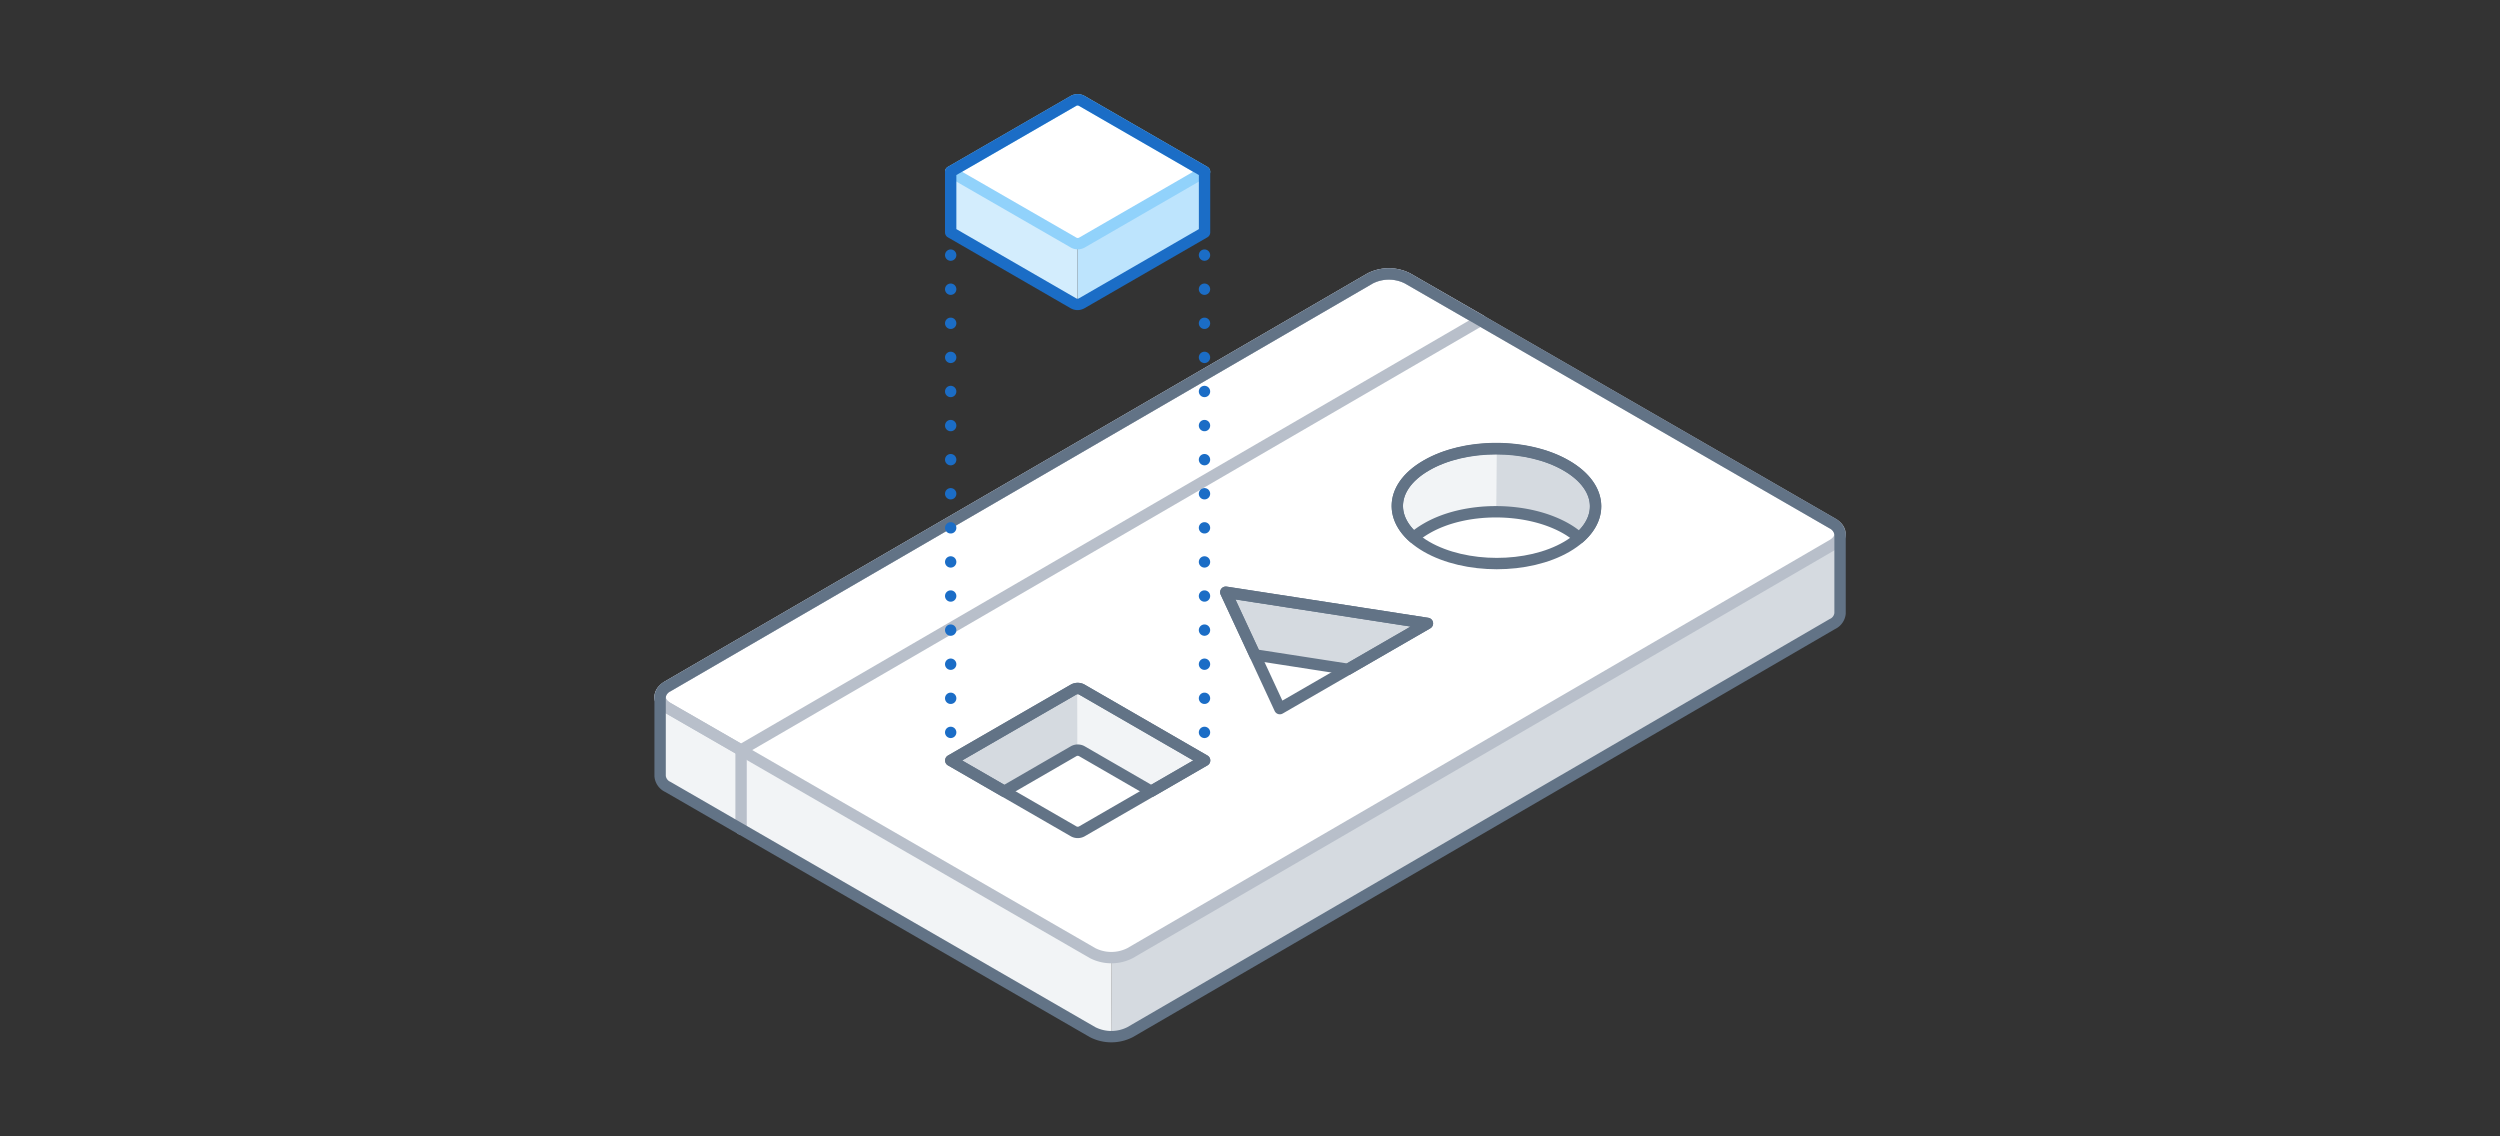<svg xmlns="http://www.w3.org/2000/svg" viewBox="0 0 440 200"><rect x="0" y="0" width="440" height="200" fill="#333333" stroke="none"/><defs><style>.cls-1{fill:#d5dae0;}.cls-2{fill:#f2f4f6;}.cls-3,.cls-6{fill:#fff;}.cls-3,.cls-4{stroke:#b8bfca;}.cls-10,.cls-11,.cls-3,.cls-4,.cls-5,.cls-9{stroke-linecap:round;stroke-linejoin:round;stroke-width:2px;}.cls-10,.cls-11,.cls-12,.cls-4,.cls-5,.cls-9{fill:none;}.cls-5{stroke:#627386;}.cls-7{fill:#bde4fd;}.cls-8{fill:#d3edfd;}.cls-9{stroke:#91d2fb;}.cls-10,.cls-11{stroke:#1b6dc6;}.cls-11{stroke-dasharray:0 6;}</style></defs><title>app_integrate(1x1)</title><g id="Layer_2" data-name="Layer 2"><g id="Illustrations"><path class="cls-1" d="M195.57,182.44a6.68,6.68,0,0,0,3.29-.8l123.61-71.83a2.3,2.3,0,0,0,1.35-1.89l0-13.9a2.32,2.32,0,0,1-1.35,1.9L198.89,167.75a6.66,6.66,0,0,1-3.23.79"/><path class="cls-2" d="M195.66,168.54a6.73,6.73,0,0,1-3.36-.78L117.55,124.6a2.32,2.32,0,0,1-1.37-1.92l0,13.9a2.32,2.32,0,0,0,1.37,1.91l74.75,43.16a6.71,6.71,0,0,0,3.3.79"/><path class="cls-3" d="M322.48,92.11c1.82,1,1.83,2.75,0,3.81L198.89,167.75a7.26,7.26,0,0,1-6.59,0L117.55,124.6c-1.83-1-1.83-2.76,0-3.82L241.15,49a7.27,7.27,0,0,1,6.58,0Z"/><line class="cls-4" x1="130.43" y1="132.03" x2="130.43" y2="145.92"/><path class="cls-4" d="M260.59,56.38,247.73,49a7.27,7.27,0,0,0-6.58,0L117.54,120.78c-1.82,1.06-1.82,2.77,0,3.82L130.42,132,260.59,56.38Z"/><path class="cls-5" d="M322.48,92.11,247.73,49a7.27,7.27,0,0,0-6.58,0L117.54,120.78a2.32,2.32,0,0,0-1.36,1.91h0l0,13.9a2.32,2.32,0,0,0,1.37,1.91l74.75,43.16a7.26,7.26,0,0,0,6.59,0l123.61-71.83a2.3,2.3,0,0,0,1.35-1.89l0-13.9A2.49,2.49,0,0,0,322.48,92.11Z"/><path class="cls-6" d="M275.67,81.94c6.83,3.94,6.87,10.34.08,14.29s-17.84,3.94-24.67,0S244.2,85.88,251,81.94,268.83,78,275.67,81.94Z"/><path class="cls-6" d="M212,133.84l-21.65-12.5a1.5,1.5,0,0,0-1.37,0l-21.65,12.5L189,146.34a1.5,1.5,0,0,0,1.37,0Z"/><polygon class="cls-6" points="238.24 117.18 225.25 124.68 220.5 114.44 215.74 104.19 233.49 106.94 251.23 109.68 238.24 117.18"/><path class="cls-1" d="M263.31,90.09a25.3,25.3,0,0,1,12.36,3,14.69,14.69,0,0,1,2.27,1.62c4.49-3.93,3.72-9.27-2.27-12.73a25.09,25.09,0,0,0-12.3-3"/><path class="cls-2" d="M263.37,79a25,25,0,0,0-12.38,3c-5.92,3.44-6.64,8.75-2.19,12.67A14.63,14.63,0,0,1,251,93.05a25.12,25.12,0,0,1,12.32-3"/><path class="cls-1" d="M189.65,121.18a1.39,1.39,0,0,0-.68.16l-21.65,12.5,9.4,5.43L189,132.19a1.39,1.39,0,0,1,.68-.16"/><path class="cls-2" d="M189.65,132a1.41,1.41,0,0,1,.69.16l12.25,7.08,9.4-5.43-21.65-12.5a1.41,1.41,0,0,0-.69-.16"/><polygon class="cls-1" points="220.86 115.26 233.49 117.22 237.24 117.8 238.24 117.22 251.23 109.72 233.49 106.97 215.74 104.23 220.5 114.47 220.86 115.26"/><path class="cls-5" d="M248.8,94.61A14.63,14.63,0,0,1,251,93.05c6.8-4,17.84-3.94,24.68,0a14.69,14.69,0,0,1,2.27,1.62c4.49-3.93,3.72-9.27-2.27-12.73-6.84-4-17.88-4-24.68,0C245.07,85.38,244.35,90.69,248.8,94.61Z"/><path class="cls-5" d="M189,132.19a1.5,1.5,0,0,1,1.37,0l12.25,7.08,9.4-5.43-21.65-12.5a1.5,1.5,0,0,0-1.37,0l-21.65,12.5,9.4,5.43Z"/><polygon class="cls-5" points="220.86 115.26 233.49 117.22 237.24 117.8 238.24 117.22 251.23 109.72 233.49 106.97 215.74 104.23 220.5 114.47 220.86 115.26"/><path class="cls-5" d="M275.67,81.94c6.83,3.94,6.87,10.34.08,14.29s-17.84,3.94-24.67,0S244.2,85.88,251,81.94,268.83,78,275.67,81.94Z"/><polygon class="cls-5" points="238.24 117.22 225.25 124.72 220.5 114.47 215.74 104.23 233.49 106.97 251.23 109.72 238.24 117.22"/><path class="cls-5" d="M212,133.84l-21.65-12.5a1.5,1.5,0,0,0-1.37,0l-21.65,12.5L189,146.34a1.5,1.5,0,0,0,1.37,0Z"/><path class="cls-7" d="M189.65,53.57a1.42,1.42,0,0,0,.73-.19L212,40.9V30.23L190.37,42.71a1.41,1.41,0,0,1-.72.19"/><path class="cls-8" d="M189.65,42.9a1.41,1.41,0,0,1-.72-.19L167.32,30.23V40.9l21.6,12.48a1.47,1.47,0,0,0,.73.19"/><path class="cls-6" d="M212,30.23l-21.65-12.5a1.5,1.5,0,0,0-1.37,0l-21.65,12.5L189,42.72a1.5,1.5,0,0,0,1.37,0Z"/><path class="cls-9" d="M167.32,30.23,189,42.72a1.5,1.5,0,0,0,1.37,0L212,30.23l-21.65-12.5a1.5,1.5,0,0,0-1.37,0l-21.65,12.5"/><path class="cls-10" d="M190.34,17.73a1.5,1.5,0,0,0-1.37,0l-21.65,12.5h0V40.9l21.6,12.48a1.46,1.46,0,0,0,1.46,0L212,40.9V30.23h0Z"/><line class="cls-11" x1="211.99" y1="44.9" x2="211.99" y2="134.84"/><line class="cls-11" x1="167.32" y1="44.9" x2="167.32" y2="134.84"/><rect class="cls-12" width="440" height="200"/></g></g></svg>
